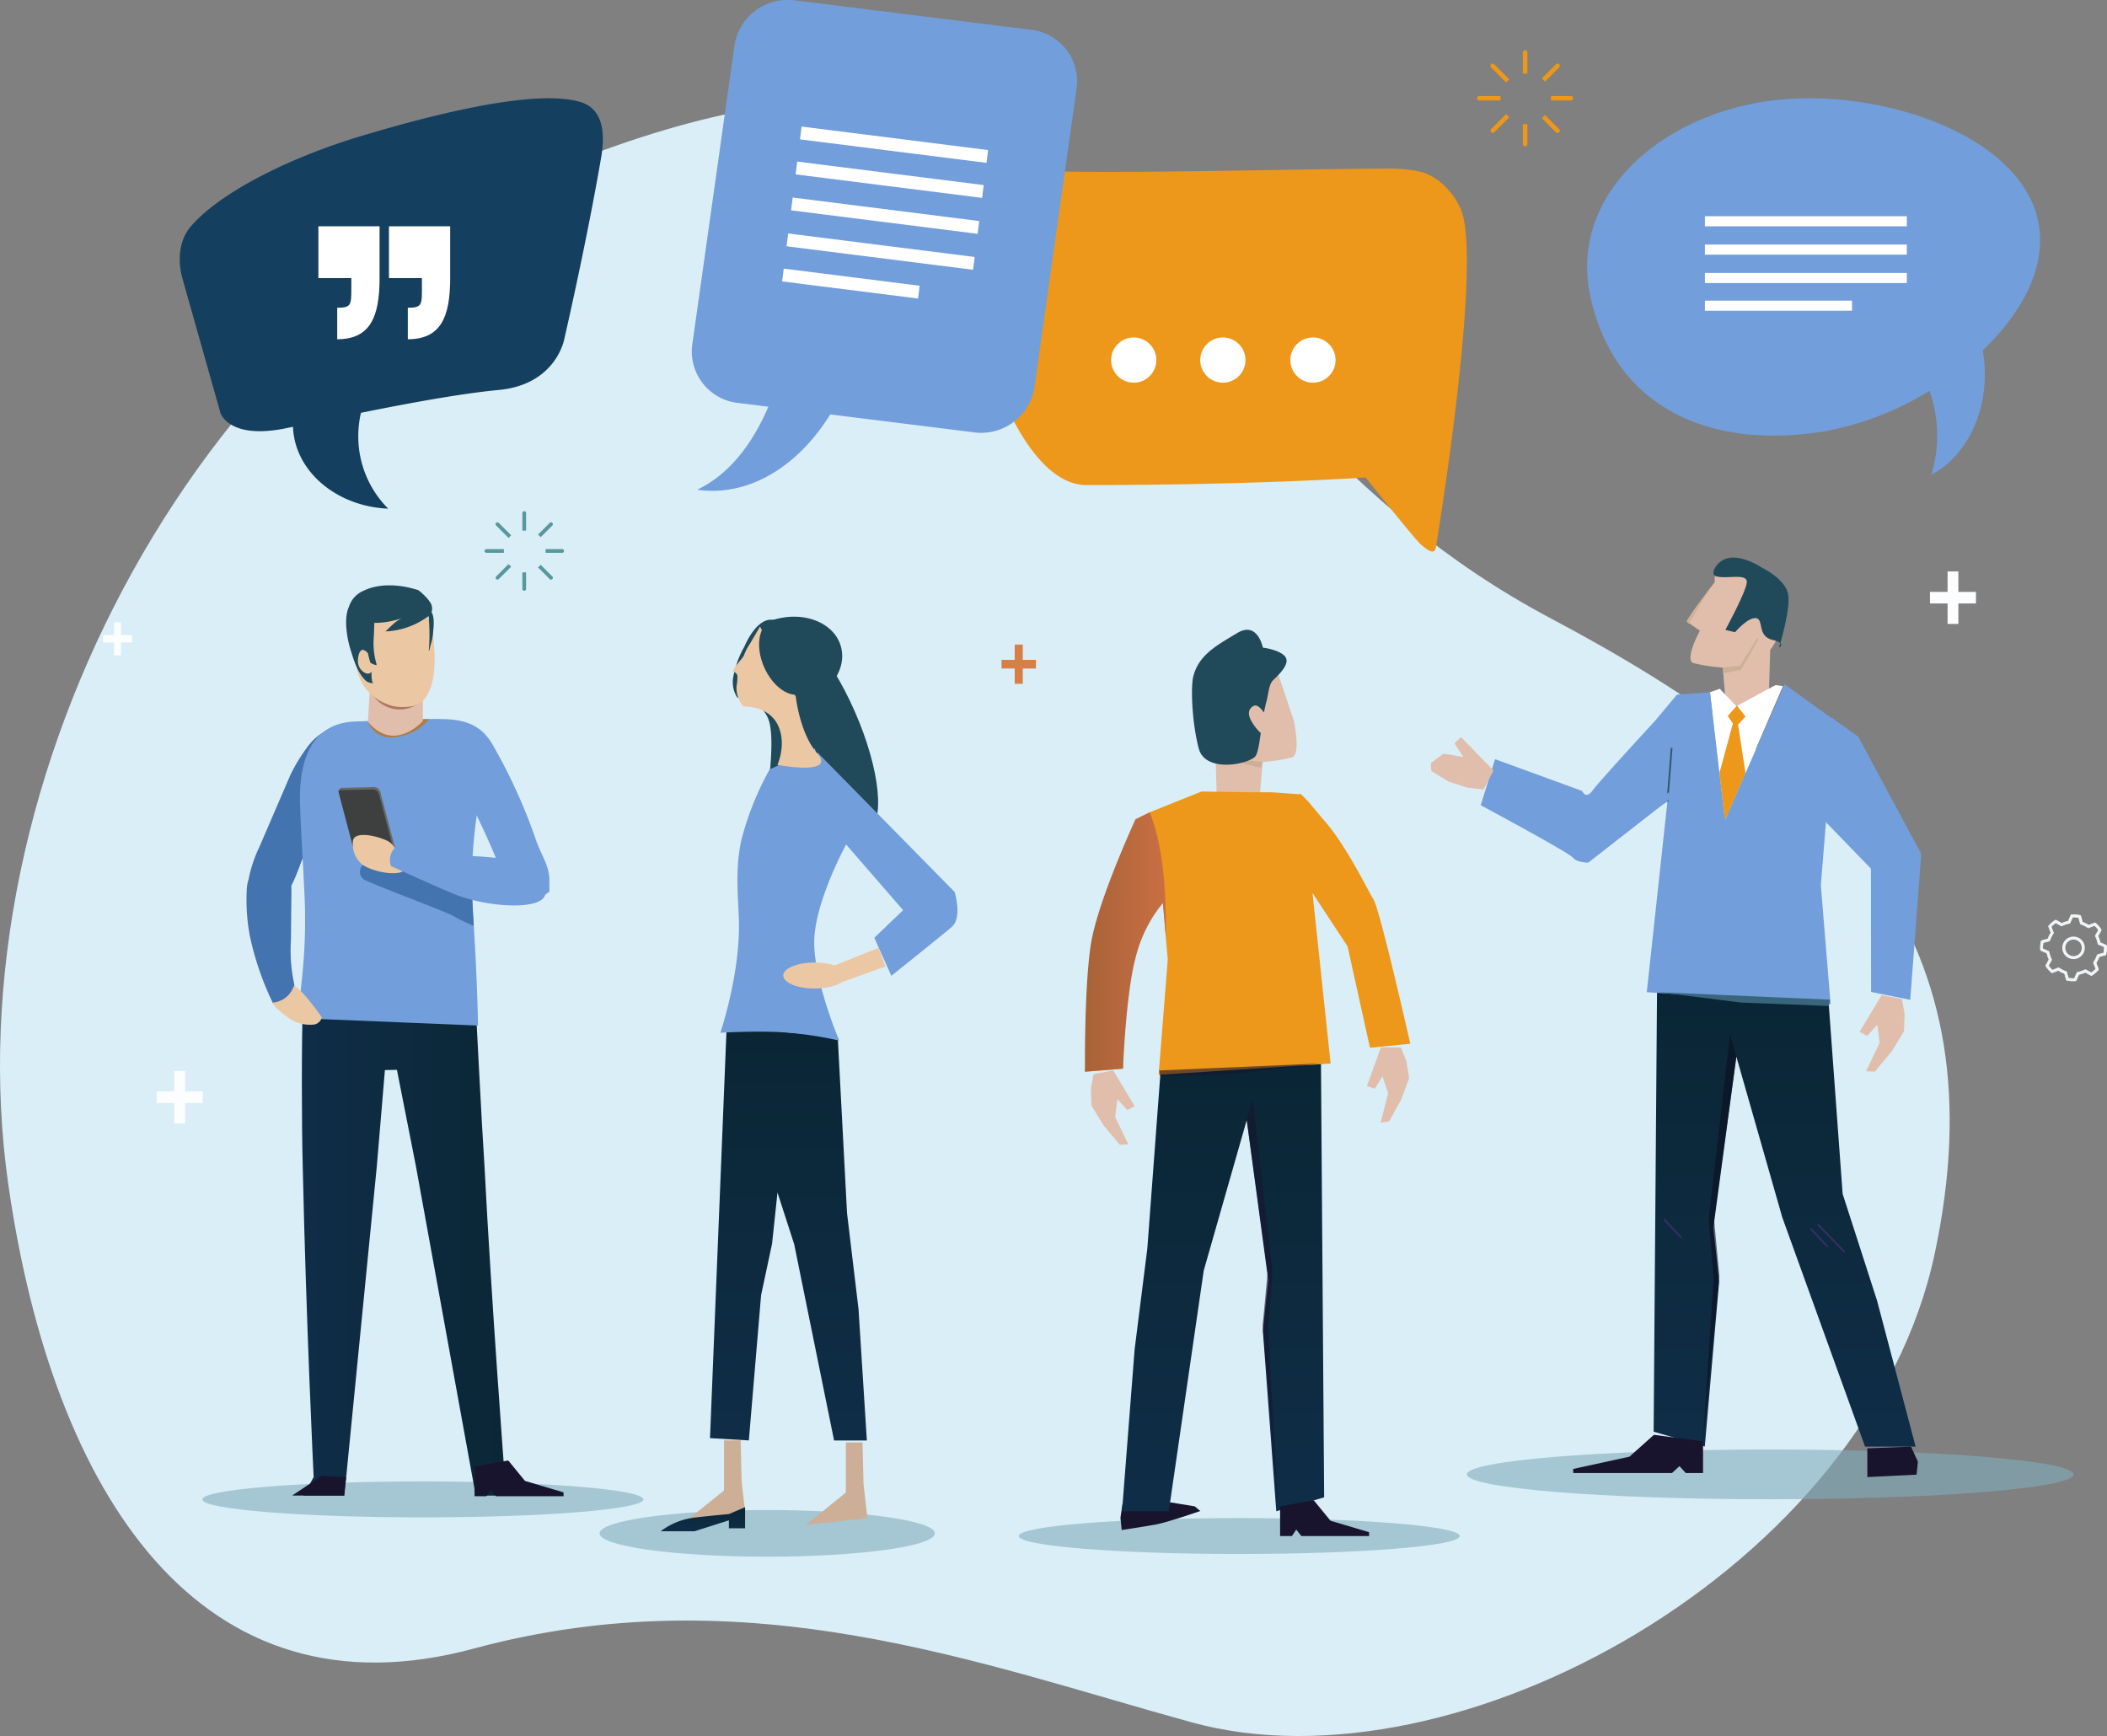 <svg xmlns="http://www.w3.org/2000/svg" xmlns:xlink="http://www.w3.org/1999/xlink" width="326.299" height="268.875" viewBox="0 0 326.299 268.875">
  <rect x="0" y="0" width="326.299" height="268.875" fill="#808080" stroke="none"/>
  <defs>
    <linearGradient id="linear-gradient" x1="94.461" y1="1" x2="94.461" gradientUnits="objectBoundingBox">
      <stop offset="0" stop-color="#0f2d47"/>
      <stop offset="1" stop-color="#0a2635"/>
    </linearGradient>
    <linearGradient id="linear-gradient-2" x1="0.5" y1="1" x2="0.5" y2="0" xlink:href="#linear-gradient"/>
    <linearGradient id="linear-gradient-3" y1="0.5" x2="1" y2="0.5" gradientUnits="objectBoundingBox">
      <stop offset="0.062" stop-color="#aa6338"/>
      <stop offset="1" stop-color="#c96f43"/>
    </linearGradient>
    <linearGradient id="linear-gradient-4" x1="0" y1="0.5" x2="1" y2="0.5" xlink:href="#linear-gradient"/>
    <linearGradient id="linear-gradient-5" x1="170.133" y1="1" x2="170.133" y2="0" xlink:href="#linear-gradient"/>
    <linearGradient id="linear-gradient-7" x1="0.5" y1="1" x2="0.5" y2="0" xlink:href="#linear-gradient"/>
  </defs>
  <g id="Grupo_87454" data-name="Grupo 87454" transform="translate(-356.767 -45.87)">
    <path id="Trazado_110147" data-name="Trazado 110147" d="M596.948,139.2c-65.857-34.917-62.417-104.087-148.664-71.809-59.747,22.36-99.346,96.312-90.209,159.633,6.892,47.768,29.634,83.184,72.084,71.715s78.538,2.453,111.164,11.432c41.057,11.3,104.693-24.022,115.042-72.5S641.955,163.062,596.948,139.2Z" transform="translate(0 2.456)" fill="#daeef7"/>
    <g id="Grupo_87453" data-name="Grupo 87453" transform="translate(372.72 45.87)">
      <g id="Grupo_87428" data-name="Grupo 87428" transform="translate(212.782 7.773)">
        <g id="Grupo_87426" data-name="Grupo 87426">
          <path id="Trazado_110148" data-name="Trazado 110148" d="M555.511,52.841v3.216h.7V52.841a.354.354,0,1,0-.7,0Z" transform="translate(-548.41 -52.421)" fill="#ed971b"/>
          <path id="Trazado_110149" data-name="Trazado 110149" d="M555.511,65.1a.354.354,0,1,0,.7,0V62.075h-.7Z" transform="translate(-548.41 -50.619)" fill="#ed971b"/>
          <path id="Trazado_110150" data-name="Trazado 110150" d="M549.527,58.753a.388.388,0,0,0,.419.348h3.217v-.7h-3.217A.388.388,0,0,0,549.527,58.753Z" transform="translate(-549.527 -51.304)" fill="#ed971b"/>
          <path id="Trazado_110151" data-name="Trazado 110151" d="M562.2,58.4H559.18v.7H562.2a.354.354,0,1,0,0-.7Z" transform="translate(-547.725 -51.304)" fill="#ed971b"/>
        </g>
        <g id="Grupo_87427" data-name="Grupo 87427" transform="translate(2.093 2.093)">
          <path id="Trazado_110152" data-name="Trazado 110152" d="M551.43,54.816,553.7,57.09l.491-.491-2.275-2.275a.354.354,0,1,0-.491.492Z" transform="translate(-551.291 -54.185)" fill="#ed971b"/>
          <path id="Trazado_110153" data-name="Trazado 110153" d="M560.122,63.507a.354.354,0,1,0,.491-.491l-2.137-2.137-.492.491Z" transform="translate(-550.041 -52.935)" fill="#ed971b"/>
          <path id="Trazado_110154" data-name="Trazado 110154" d="M551.379,63.58a.388.388,0,0,0,.542-.051l2.275-2.274-.491-.492-2.275,2.275A.389.389,0,0,0,551.379,63.58Z" transform="translate(-551.291 -52.957)" fill="#ed971b"/>
          <path id="Trazado_110155" data-name="Trazado 110155" d="M560.122,54.324l-2.138,2.138.492.491,2.137-2.137a.354.354,0,1,0-.491-.492Z" transform="translate(-550.041 -54.185)" fill="#ed971b"/>
        </g>
      </g>
      <g id="Grupo_87431" data-name="Grupo 87431" transform="translate(59.075 79.18)">
        <g id="Grupo_87429" data-name="Grupo 87429">
          <path id="Trazado_110156" data-name="Trazado 110156" d="M424.942,112.944V115.6h.574v-2.659a.292.292,0,1,0-.574,0Z" transform="translate(-419.072 -112.597)" fill="#56989c"/>
          <path id="Trazado_110157" data-name="Trazado 110157" d="M424.942,123.075a.292.292,0,1,0,.574,0v-2.5h-.574Z" transform="translate(-419.072 -111.108)" fill="#56989c"/>
          <path id="Trazado_110158" data-name="Trazado 110158" d="M419.995,117.831a.322.322,0,0,0,.348.287H423v-.576h-2.658A.322.322,0,0,0,419.995,117.831Z" transform="translate(-419.995 -111.674)" fill="#56989c"/>
          <path id="Trazado_110159" data-name="Trazado 110159" d="M430.473,117.543h-2.5v.576h2.5a.293.293,0,1,0,0-.576Z" transform="translate(-418.506 -111.674)" fill="#56989c"/>
        </g>
        <g id="Grupo_87430" data-name="Grupo 87430" transform="translate(1.731 1.73)">
          <path id="Trazado_110160" data-name="Trazado 110160" d="M421.569,114.577l1.88,1.88.406-.407-1.88-1.88a.292.292,0,1,0-.406.407Z" transform="translate(-421.453 -114.055)" fill="#56989c"/>
          <path id="Trazado_110161" data-name="Trazado 110161" d="M428.753,121.761a.292.292,0,1,0,.406-.406l-1.766-1.767-.407.406Z" transform="translate(-420.421 -113.022)" fill="#56989c"/>
          <path id="Trazado_110162" data-name="Trazado 110162" d="M421.527,121.821a.322.322,0,0,0,.449-.043l1.88-1.88-.406-.407-1.88,1.881A.321.321,0,0,0,421.527,121.821Z" transform="translate(-421.453 -113.04)" fill="#56989c"/>
          <path id="Trazado_110163" data-name="Trazado 110163" d="M428.753,114.17l-1.767,1.767.407.407,1.766-1.767a.292.292,0,1,0-.406-.407Z" transform="translate(-420.421 -114.055)" fill="#56989c"/>
        </g>
      </g>
      <g id="Grupo_87432" data-name="Grupo 87432" transform="translate(287.801 49.136)" style="isolation: isolate">
        <path id="Trazado_110164" data-name="Trazado 110164" d="M614.471,90.413h-1.724V89.281h1.724v-2h1.057v2h1.724v1.132h-1.724v2h-1.057Z" transform="translate(-612.747 -87.278)" fill="#fcfdff"/>
      </g>
      <g id="Grupo_87433" data-name="Grupo 87433" transform="translate(0 96.37)" style="isolation: isolate">
        <path id="Trazado_110165" data-name="Trazado 110165" d="M371.934,130.218h-1.723v-1.132h1.723v-2h1.058v2h1.723v1.132h-1.723v2h-1.058Z" transform="translate(-370.211 -127.083)" fill="#fcfdff"/>
      </g>
      <g id="Grupo_87435" data-name="Grupo 87435" transform="translate(139.148 99.827)">
        <g id="Grupo_87434" data-name="Grupo 87434">
          <path id="Trazado_110166" data-name="Trazado 110166" d="M489.514,133.708h-2.04v-1.34h2.04V130h1.252v2.371h2.04v1.34h-2.04v2.371h-1.252Z" transform="translate(-487.474 -129.997)" fill="#d68047"/>
        </g>
      </g>
      <g id="Grupo_87436" data-name="Grupo 87436" transform="translate(282.93 88.507)" style="isolation: isolate">
        <path id="Trazado_110167" data-name="Trazado 110167" d="M611.368,125.415h-2.726v-1.791h2.726v-3.167h1.673v3.167h2.725v1.791h-2.725v3.168h-1.673Z" transform="translate(-608.642 -120.457)" fill="#fcfdff"/>
      </g>
      <g id="Grupo_87437" data-name="Grupo 87437" transform="translate(32.033 47.642)" style="isolation: isolate">
        <path id="Trazado_110168" data-name="Trazado 110168" d="M399.932,90.978h-2.726V89.187h2.726V86.019H401.6v3.168h2.726v1.791H401.6v3.167h-1.672Z" transform="translate(-397.206 -86.019)" fill="#fcfdff"/>
      </g>
      <g id="Grupo_87440" data-name="Grupo 87440" transform="translate(299.983 141.621)">
        <g id="Grupo_87438" data-name="Grupo 87438">
          <path id="Trazado_110169" data-name="Trazado 110169" d="M633.219,171.365a5.235,5.235,0,0,0,.091-1.245.185.185,0,0,0-.109-.159l-.894-.39-.012-.057a4.241,4.241,0,0,0-.3-.9l-.025-.052.479-.847a.179.179,0,0,0-.008-.191,4.99,4.99,0,0,0-.381-.5,4.938,4.938,0,0,0-.438-.445.181.181,0,0,0-.189-.036l-.905.355-.049-.032a4.24,4.24,0,0,0-.853-.425l-.053-.02-.262-.936a.181.181,0,0,0-.14-.131,5.135,5.135,0,0,0-1.25-.087.179.179,0,0,0-.157.109l-.389.89-.056.012a4.2,4.2,0,0,0-.907.3l-.052.024-.845-.478a.182.182,0,0,0-.191.007,5.636,5.636,0,0,0-.5.379,5.443,5.443,0,0,0-.447.444.181.181,0,0,0-.034.187l.354.905-.031.049a4.229,4.229,0,0,0-.426.854l-.02.055-.939.263a.181.181,0,0,0-.128.141,5.288,5.288,0,0,0-.089,1.247.182.182,0,0,0,.109.158l.895.389.012.057a4.468,4.468,0,0,0,.3.9l.024.052-.476.848a.181.181,0,0,0,.008.192,5.856,5.856,0,0,0,.38.5,5.725,5.725,0,0,0,.439.444.183.183,0,0,0,.189.034l.9-.356.049.032a4.266,4.266,0,0,0,.852.425l.053.02.263.94a.182.182,0,0,0,.142.129,5.382,5.382,0,0,0,1.244.087.183.183,0,0,0,.158-.108l.394-.894.057-.012a4.187,4.187,0,0,0,.905-.3l.052-.024.848.476a.182.182,0,0,0,.191-.008,5.653,5.653,0,0,0,.5-.38,5.718,5.718,0,0,0,.445-.44.181.181,0,0,0,.034-.189l-.358-.9.032-.049a4.216,4.216,0,0,0,.427-.857l.019-.055.937-.262A.182.182,0,0,0,633.219,171.365Zm-.324-.25-.011.071-.922.259a.177.177,0,0,0-.123.119,3.8,3.8,0,0,1-.516,1.036.182.182,0,0,0-.021.172l.352.886-.05.052c-.1.1-.195.193-.288.275s-.205.169-.313.248l-.058.042-.835-.468a.175.175,0,0,0-.171,0,3.788,3.788,0,0,1-1.094.365.182.182,0,0,0-.135.106l-.388.878H628.2a5.092,5.092,0,0,1-.744-.056l-.072-.011-.259-.922a.18.18,0,0,0-.117-.125,3.885,3.885,0,0,1-1.031-.515.185.185,0,0,0-.172-.021l-.889.35-.052-.051c-.1-.093-.189-.189-.274-.286s-.163-.2-.248-.314l-.043-.058.469-.832a.184.184,0,0,0,0-.172,4.028,4.028,0,0,1-.365-1.094.18.18,0,0,0-.106-.134l-.878-.382v-.074a4.881,4.881,0,0,1,.056-.8l.011-.071.922-.26a.182.182,0,0,0,.123-.119,3.972,3.972,0,0,1,.515-1.034.177.177,0,0,0,.02-.17l-.346-.891.05-.051c.091-.1.189-.189.288-.275s.211-.174.315-.249l.058-.043.831.471a.181.181,0,0,0,.172,0,3.827,3.827,0,0,1,1.1-.367.179.179,0,0,0,.135-.107l.382-.875h.072a4.568,4.568,0,0,1,.8.055l.071.011.257.922a.182.182,0,0,0,.119.123,3.891,3.891,0,0,1,1.032.515.181.181,0,0,0,.17.02l.89-.348.052.05c.1.1.192.195.274.29s.166.2.248.311l.043.058-.471.832a.18.18,0,0,0,0,.172,3.868,3.868,0,0,1,.367,1.093.181.181,0,0,0,.107.135l.878.384v.074A4.816,4.816,0,0,1,632.9,171.115Z" transform="translate(-623.005 -165.209)" fill="#f2f6f7"/>
          <path id="Trazado_110170" data-name="Trazado 110170" d="M628.2,175.577a5.392,5.392,0,0,1-1-.094.232.232,0,0,1-.183-.166l-.256-.914-.029-.011a4.409,4.409,0,0,1-.863-.431l-.026-.018-.879.346a.235.235,0,0,1-.243-.045,5.833,5.833,0,0,1-.443-.447,5.911,5.911,0,0,1-.383-.5.237.237,0,0,1-.012-.248l.464-.825-.013-.028a4.452,4.452,0,0,1-.3-.913l-.006-.03-.871-.38a.234.234,0,0,1-.14-.2,5.4,5.4,0,0,1,.089-1.26.236.236,0,0,1,.166-.18l.913-.258.011-.028a4.328,4.328,0,0,1,.432-.865l.017-.025-.344-.882a.232.232,0,0,1,.044-.241,4.775,4.775,0,0,1,.956-.831.232.232,0,0,1,.246-.01l.821.465.027-.013a4.179,4.179,0,0,1,.918-.307l.03-.006.377-.866a.234.234,0,0,1,.2-.14,5.231,5.231,0,0,1,1.263.088.236.236,0,0,1,.18.167l.254.91.029.011a4.255,4.255,0,0,1,.864.431l.026.017.88-.344a.232.232,0,0,1,.242.045,5.4,5.4,0,0,1,.444.45,5.128,5.128,0,0,1,.383.5.232.232,0,0,1,.011.247l-.465.824.013.027a4.3,4.3,0,0,1,.307.915l.006.03.87.381a.235.235,0,0,1,.14.2,5.345,5.345,0,0,1-.093,1.258h0a.231.231,0,0,1-.166.179l-.91.255-.011.03a4.19,4.19,0,0,1-.432.867l-.018.026.349.877a.236.236,0,0,1-.044.244,5.8,5.8,0,0,1-.45.444,5.618,5.618,0,0,1-.5.383.23.23,0,0,1-.246.011l-.825-.463-.028.013a4.178,4.178,0,0,1-.916.306l-.031.007-.383.867a.234.234,0,0,1-.2.14C628.375,175.575,628.29,175.577,628.2,175.577Zm-2.344-1.749.071.046a4.288,4.288,0,0,0,.841.42l.078.03.272.965a.128.128,0,0,0,.1.093,5.283,5.283,0,0,0,1.232.085.131.131,0,0,0,.113-.077l.4-.917.083-.018a4.121,4.121,0,0,0,.894-.3l.076-.036.872.489a.129.129,0,0,0,.136,0,5.878,5.878,0,0,0,.494-.376,5.585,5.585,0,0,0,.441-.436.132.132,0,0,0,.025-.135l-.369-.928.046-.071a4.174,4.174,0,0,0,.422-.846l.029-.079.962-.271a.129.129,0,0,0,.091-.1,5.2,5.2,0,0,0,.09-1.233.131.131,0,0,0-.077-.114l-.918-.4-.018-.083a4.179,4.179,0,0,0-.3-.892l-.036-.076.492-.87a.131.131,0,0,0-.006-.136,4.932,4.932,0,0,0-.377-.491,5.008,5.008,0,0,0-.434-.441.127.127,0,0,0-.134-.025l-.93.364-.071-.046a4.2,4.2,0,0,0-.843-.42l-.08-.03-.268-.962a.128.128,0,0,0-.1-.093,5.081,5.081,0,0,0-1.236-.085.129.129,0,0,0-.113.077l-.4.915-.083.018a4.154,4.154,0,0,0-.895.3l-.077.037-.869-.492a.132.132,0,0,0-.136.006,5.6,5.6,0,0,0-.492.375,5.345,5.345,0,0,0-.444.438.131.131,0,0,0-.024.134l.363.932-.046.07a4.24,4.24,0,0,0-.42.844l-.03.079-.964.272a.127.127,0,0,0-.091.1,5.248,5.248,0,0,0-.088,1.235.13.13,0,0,0,.078.113l.918.4.018.082a4.353,4.353,0,0,0,.3.892l.036.076-.49.871a.131.131,0,0,0,.006.138,5.907,5.907,0,0,0,.376.492,5.409,5.409,0,0,0,.435.439.129.129,0,0,0,.134.025Zm2.347,1.386a5.029,5.029,0,0,1-.752-.057l-.106-.015-.267-.955A.13.13,0,0,0,627,174.1a3.974,3.974,0,0,1-1.045-.522.132.132,0,0,0-.122-.015l-.92.362-.077-.074c-.1-.094-.19-.191-.276-.29s-.165-.2-.25-.318l-.063-.085.485-.861a.128.128,0,0,0,0-.122,4.089,4.089,0,0,1-.37-1.108.126.126,0,0,0-.075-.095l-.91-.4v-.107a5.1,5.1,0,0,1,.056-.8l.017-.1.954-.269a.13.13,0,0,0,.088-.084,4.009,4.009,0,0,1,.522-1.048.13.13,0,0,0,.015-.121l-.359-.922.072-.076c.094-.1.192-.19.291-.278s.216-.177.319-.252l.085-.063.86.486a.125.125,0,0,0,.122,0,3.853,3.853,0,0,1,1.111-.371.131.131,0,0,0,.1-.076l.4-.907h.106a4.655,4.655,0,0,1,.8.055l.106.017.266.954a.13.13,0,0,0,.086.088,3.922,3.922,0,0,1,1.045.522.126.126,0,0,0,.121.014l.922-.36.076.074c.1.1.195.2.278.292s.166.2.25.314l.062.085-.487.86a.13.13,0,0,0,0,.123,3.927,3.927,0,0,1,.373,1.108.128.128,0,0,0,.076.1l.908.4v.107a4.894,4.894,0,0,1-.058.8l-.015.1-.954.268a.133.133,0,0,0-.089.085,3.826,3.826,0,0,1-.523,1.049.13.13,0,0,0-.014.123l.365.917-.075.077c-.1.106-.2.2-.291.278s-.208.17-.318.25l-.084.062-.864-.484a.128.128,0,0,0-.122,0,3.894,3.894,0,0,1-1.109.371.13.13,0,0,0-.1.075l-.4.909Zm-.775-.165.038,0a5,5,0,0,0,.737.056h.087l.375-.846a.231.231,0,0,1,.173-.136,3.754,3.754,0,0,0,1.079-.361.233.233,0,0,1,.222,0l.8.451.032-.023c.108-.078.212-.161.311-.244s.183-.168.284-.272l.027-.028-.341-.856a.236.236,0,0,1,.027-.222,3.77,3.77,0,0,0,.509-1.02.233.233,0,0,1,.159-.154l.89-.249.006-.038a4.841,4.841,0,0,0,.056-.784v-.039l-.847-.37a.233.233,0,0,1-.136-.174,3.806,3.806,0,0,0-.363-1.079.237.237,0,0,1,0-.222l.454-.8-.023-.031c-.082-.113-.163-.214-.246-.307s-.17-.187-.272-.286l-.027-.027-.859.336a.231.231,0,0,1-.219-.026,3.779,3.779,0,0,0-1.017-.508.235.235,0,0,1-.154-.159l-.248-.89-.038-.006a4.445,4.445,0,0,0-.787-.053h-.039l-.369.845a.229.229,0,0,1-.174.136,3.771,3.771,0,0,0-1.081.362.23.23,0,0,1-.222,0l-.8-.453-.031.023c-.1.074-.2.154-.312.246s-.192.177-.285.272l-.026.027.335.86a.232.232,0,0,1-.026.218,3.852,3.852,0,0,0-.508,1.021.236.236,0,0,1-.159.153l-.89.25-.006.038a4.768,4.768,0,0,0-.055.787v.039l.847.369a.229.229,0,0,1,.135.172,4,4,0,0,0,.361,1.08.231.231,0,0,1,0,.221l-.451.8.023.031c.083.115.164.217.244.311s.177.192.272.284l.027.027.858-.338a.236.236,0,0,1,.221.027,3.854,3.854,0,0,0,1.017.509.232.232,0,0,1,.153.159Z" transform="translate(-623.013 -165.217)" fill="#f2f6f7"/>
        </g>
        <g id="Grupo_87439" data-name="Grupo 87439" transform="translate(3.439 3.437)">
          <path id="Trazado_110171" data-name="Trazado 110171" d="M627.638,171.478a1.638,1.638,0,1,1,1.638-1.638A1.639,1.639,0,0,1,627.638,171.478Zm0-3.02a1.382,1.382,0,1,0,1.382,1.382A1.384,1.384,0,0,0,627.638,168.458Z" transform="translate(-625.895 -168.098)" fill="#f2f6f7"/>
          <path id="Trazado_110172" data-name="Trazado 110172" d="M627.654,171.6a1.743,1.743,0,1,1,1.742-1.742A1.745,1.745,0,0,1,627.654,171.6Zm0-3.276a1.534,1.534,0,1,0,1.534,1.534A1.536,1.536,0,0,0,627.654,168.323Zm0,3.02a1.486,1.486,0,1,1,1.487-1.486A1.488,1.488,0,0,1,627.654,171.343Zm0-2.764a1.278,1.278,0,1,0,1.278,1.278A1.279,1.279,0,0,0,627.654,168.579Z" transform="translate(-625.911 -168.114)" fill="#f2f6f7"/>
        </g>
      </g>
      <g id="Grupo_87442" data-name="Grupo 87442" transform="translate(205.634 86.351)">
        <path id="Trazado_110173" data-name="Trazado 110173" d="M600.433,227.408l-.91-3.765a9.324,9.324,0,0,0,1.264-.222,9.512,9.512,0,0,0,1.937-.72l.911,3.771a9.657,9.657,0,0,1-3.2.936Z" transform="translate(-533.048 -99.22)" fill="#6eb4c7"/>
        <path id="Trazado_110174" data-name="Trazado 110174" d="M573.489,188.371l.453-1.8c.933.3,1.881.565,2.848.8.6.146,1.2.274,1.806.389l-.452,1.8q-.9-.178-1.806-.392Q574.893,188.815,573.489,188.371Z" transform="translate(-537.907 -105.963)" fill="#b4d6df"/>
        <ellipse id="Elipse_4396" data-name="Elipse 4396" cx="46.977" cy="3.852" rx="46.977" ry="3.852" transform="translate(5.577 138.149)" fill="#81aebb" opacity="0.6"/>
        <path id="Trazado_110175" data-name="Trazado 110175" d="M589.824,132.82s3.31-4.2,2.341-9.028c-.511-2.545-6.861-4.427-9.034-4.427s-1.891,2.95-1.891,2.95-4.019,5.194-4.341,6.1l2.04,1.428s-2.391,4.342-1.063,5a27.013,27.013,0,0,0,4.6.707l.547,6.426,6.585-2.047Z" transform="translate(-537.27 -118.505)" fill="#e0beab"/>
        <path id="Trazado_110176" data-name="Trazado 110176" d="M585.551,122.5c.138-1.521-3.139-.472-4.744-.953-1.021-.306-.036-2.042,1.246-2.62,2.377-1.074,5.807,1.267,5.807,1.267s3.5,1.659,4.055,3.966-1.384,8.439-1.384,8.439,1.3-.641-1.058-1.22-1.251-3.226-2.517-3.355-3.228,2.182-3.228,2.182l-1.5-.358S585.412,124.018,585.551,122.5Z" transform="translate(-536.62 -118.64)" fill="#204a59"/>
        <path id="Trazado_110177" data-name="Trazado 110177" d="M587.185,129.248l-2.772,4.8-2.533.522-.277-.864,2.658-.275,2.625-4.184Z" transform="translate(-536.393 -116.661)" fill="#cdaf97"/>
        <path id="Trazado_110178" data-name="Trazado 110178" d="M577.963,126.855l2.421-4.061-3.485,4.984.326.338Z" transform="translate(-537.271 -117.865)" fill="#cdaf97"/>
        <path id="Trazado_110179" data-name="Trazado 110179" d="M572.578,243.633l7.924,2.3,2.219-25.508-.89-8.363,3.559-26.514,7.118,24.912,12.812,35.485h7.83l-5.979-22.637-5.321-16.5-2.224-30.355-16.813-1.087-9.7-1.048Z" transform="translate(-538.077 -108.248)" fill="url(#linear-gradient)"/>
        <path id="Trazado_110180" data-name="Trazado 110180" d="M552.233,146.78l13.493,4.925s.566,1.424,1.634-.109c.674-.967,5.889-6.672,9.641-10.747l3.4-4.064.386-.027.1-.108-.011.1,4.643-.338,2.31,19.873,9.251-21.086,10.943,7.852,2.944,5.168.712,11.21-7.927-6.3-1.068,13.179,1.513,18.433-28.471-1.869,3.2-29.525-2.335,1.508-9.939,7.952s-1.78,0-2.361-.774-14.278-8.119-14.278-8.119Z" transform="translate(-542.289 -115.551)" fill="#729edb"/>
        <path id="Trazado_110181" data-name="Trazado 110181" d="M579.916,209.42l.747,9.343-1.631,25.151,2.525-25.6-.827-8.8,3.457-25.18-.979-3.47Z" transform="translate(-536.873 -107.029)" fill="#0d0e20" opacity="0.6"/>
        <rect id="Rectángulo_34158" data-name="Rectángulo 34158" width="0.272" height="3.903" transform="translate(58.692 103.997) rotate(-43.152)" fill="#3a2e65"/>
        <path id="Trazado_110182" data-name="Trazado 110182" d="M562.081,239.062h15.3l1.156-1.068.979,1.068h2.674v-4.906l-7.608-1.013-3.785,3.385-8.72,1.9Z" transform="translate(-540.036 -97.271)" fill="#18142d"/>
        <path id="Trazado_110183" data-name="Trazado 110183" d="M600.471,239.4l7.626-.374.2-2.028-1.068-2.313-6.762.267Z" transform="translate(-532.871 -96.984)" fill="#18142d"/>
        <path id="Trazado_110184" data-name="Trazado 110184" d="M582.242,156.266l8.984-20.82-1.136-.158-6.071,3.272-2.578-2.7-1.51.534Z" transform="translate(-536.705 -115.533)" fill="#fff"/>
        <path id="Trazado_110185" data-name="Trazado 110185" d="M583.255,140.729l-2.094,7.67.851,7.366,3.2-7.3-1.159-7.557,1.159-1.246-1.335-1.69-1.426,1.6Z" transform="translate(-536.475 -115.033)" fill="#ed971b"/>
        <path id="Trazado_110186" data-name="Trazado 110186" d="M593.264,139.29l-11.386,16.994,9.251-21.087L593,137.688l-1.74.084Z" transform="translate(-536.341 -115.551)" fill="#729edb"/>
        <path id="Trazado_110187" data-name="Trazado 110187" d="M577.527,137.586l5.163,18.506L580.38,136.22Z" transform="translate(-537.153 -115.36)" fill="#729edb"/>
        <path id="Trazado_110188" data-name="Trazado 110188" d="M599.589,177.508l-13.613-.534-12.723-1.6,26.514,1.157Z" transform="translate(-537.951 -108.052)" fill="#39667c"/>
        <path id="Trazado_110189" data-name="Trazado 110189" d="M582.021,182.235l-.228-.008.8-26.372-5.158-18.222.22-.062,5.168,18.257v.018Z" transform="translate(-537.171 -115.108)" fill="#729edb"/>
        <rect id="Rectángulo_34159" data-name="Rectángulo 34159" width="5.719" height="0.272" transform="matrix(0.094, -0.996, 0.996, 0.094, 61.324, 37.517)" fill="#352d62"/>
        <rect id="Rectángulo_34160" data-name="Rectángulo 34160" width="8.333" height="0.271" transform="translate(36.501 37.786) rotate(-85.515)" fill="#325869"/>
        <path id="Trazado_110190" data-name="Trazado 110190" d="M548.165,142.075l-1.008.972,1.382,2.112-3.093-.519-1.943,1.467.08,1.232,2.666,1.621,2.865.94,2.554.3,1.543-2.943Z" transform="translate(-543.503 -114.267)" fill="#e0beab"/>
        <rect id="Rectángulo_34161" data-name="Rectángulo 34161" width="0.272" height="5.965" transform="matrix(0.715, -0.699, 0.699, 0.715, 59.812, 103.376)" fill="#3a2e65"/>
        <rect id="Rectángulo_34162" data-name="Rectángulo 34162" width="0.272" height="3.902" transform="matrix(0.73, -0.684, 0.684, 0.73, 36.004, 102.573)" fill="#3a2e65"/>
        <path id="Trazado_110191" data-name="Trazado 110191" d="M576.576,149.218l-.089,1.273-12.456,9.7Z" transform="translate(-539.672 -112.934)" fill="#729edb"/>
        <path id="Trazado_110192" data-name="Trazado 110192" d="M601.244,155.2h0l-5.872-4.507.267-1.246,6.4,5.725Z" transform="translate(-533.823 -112.892)" fill="#18142d" opacity="0.6"/>
        <g id="Grupo_87441" data-name="Grupo 87441" transform="translate(60.601 24.803)">
          <path id="Trazado_110193" data-name="Trazado 110193" d="M602.124,162.918l-7.552-7.788,1.474-15.588,4.113,2.952,9.763,18.141-1.708,22.606-6.065-1.222Z" transform="translate(-594.573 -139.542)" fill="#729edb"/>
        </g>
        <path id="Trazado_110194" data-name="Trazado 110194" d="M599.452,181.447l1.171.626,1.578-1.734.359,2.812-2.1,4.4,1.361.05,2.624-3.144,1.893-3.1.092-2.722-.419-2.289-3.139-.589Z" transform="translate(-533.061 -107.981)" fill="#e0beab"/>
      </g>
      <g id="Grupo_87444" data-name="Grupo 87444" transform="translate(141.814 97.542)">
        <ellipse id="Elipse_4397" data-name="Elipse 4397" cx="34.147" cy="2.783" rx="34.147" ry="2.783" transform="translate(0 137.575)" fill="#81aebb" opacity="0.6"/>
        <g id="Grupo_87443" data-name="Grupo 87443" transform="translate(27.913 4.201)">
          <path id="Trazado_110195" data-name="Trazado 110195" d="M515.762,145.133s-3.31-4.222-2.341-9.072c.511-2.558,6.862-4.45,9.035-4.45s3.158,2.965,3.158,2.965l2.3,6.84s1.126,5.092-.2,5.75a26.877,26.877,0,0,1-4.605.712l-.546,6.458-6.586-1.55Z" transform="translate(-513.243 -131.611)" fill="#e0beab"/>
          <path id="Trazado_110196" data-name="Trazado 110196" d="M516.851,141.543l2.773,4.825,2.534.525.277-.868-2.659-.277-2.625-4.205Z" transform="translate(-512.57 -129.757)" fill="#cdaf97"/>
        </g>
        <path id="Trazado_110197" data-name="Trazado 110197" d="M508.626,245.353c-2.151.4-5.441.886-5.441.886l-.191-1.9.323-2.164,7.489-.208,3.7.612.846.718S510.292,245.046,508.626,245.353Z" transform="translate(-487.243 -106.814)" fill="#18142d"/>
        <path id="Trazado_110198" data-name="Trazado 110198" d="M534.5,252.054l-7.413,2.153-2.076-27.957.832-7.824-3.33-24.805-6.659,23.307-5.412,37.28H503.2l1.953-25.088,1.965-15.6,2.081-27.82,15.73-1.017L534,183.7Z" transform="translate(-487.205 -117.689)" fill="url(#linear-gradient-2)"/>
        <path id="Trazado_110199" data-name="Trazado 110199" d="M548.743,188.244S544,167.232,543,165.8c-.631-.905-4.28-8.544-7.791-12.355l-2.331-2.787-1.038-1.041a.653.653,0,0,0-.263-.1l.011.094-4.343-.317-3.825,0-6.992-.117-8.044,3.221-8.121,20.593-1.9,19.589,5.891-.472-.154-18.44,6.333-7.224.749,8.794-1.414,17.823,26.636-1.748-2.994-28.2-.063,1.41,5.679,8.635,3.473,15.707Z" transform="translate(-488.107 -124.133)" fill="#ed971b"/>
        <path id="Trazado_110200" data-name="Trazado 110200" d="M523.474,216.044l-.7,8.741,1.526,27.623-2.362-28.045.773-8.235-3.234-23.557.916-3.246Z" transform="translate(-484.167 -116.639)" fill="#18142d" opacity="0.6"/>
        <path id="Trazado_110201" data-name="Trazado 110201" d="M537.61,247.225H527.124l-.792-1-.671,1h-1.833v-4.589l5.213-.948,2.594,3.167,5.975,1.777Z" transform="translate(-483.355 -106.867)" fill="#18142d"/>
        <path id="Trazado_110202" data-name="Trazado 110202" d="M505.911,191.114l-1.138.608-1.532-1.685-.348,2.731,2.042,4.278-1.322.049-2.548-3.054-1.838-3.015-.089-2.644.406-2.223,3.049-.572Z" transform="translate(-487.963 -117.337)" fill="#e0beab"/>
        <path id="Trazado_110203" data-name="Trazado 110203" d="M508.212,186.677l12.736-.5,11.9-1.5-24.805,1.082Z" transform="translate(-486.301 -117.506)" fill="#18142d" opacity="0.6"/>
        <path id="Trazado_110204" data-name="Trazado 110204" d="M535.158,188.573l1.236.4,1.172-1.921.88,2.624-1.162,4.558,1.308-.181,1.9-3.442,1.211-3.281-.433-2.614-.837-2.115-3.105-.035Z" transform="translate(-481.24 -117.9)" fill="#e0beab"/>
        <path id="Trazado_110205" data-name="Trazado 110205" d="M526.845,132.351c-.456-.812-2.295-1.368-3.535-1.514,0,0-.812-4.173-3.968-2.268s-5.928,3.344-6.8,6.687c-.445,1.705-.195,7.3.83,11.184s7.75,2.436,8.753,1.244c.4-.472.608-1.891.854-3.626a7.618,7.618,0,0,1-1.13-1.327c-1.025-1.5-.758-2.244-.259-2.684.47-.414.979-.418,1.889.833.116-.608.248-1.21.4-1.787.309-1.133.346-2.582,1.019-3.218C526.333,134.52,527.361,133.271,526.845,132.351Z" transform="translate(-485.501 -128.071)" fill="#204a59"/>
        <path id="Trazado_110206" data-name="Trazado 110206" d="M508.385,151.885l-2.194,1.081s-5.839,12.639-6.9,19.29-.926,19.811-.926,19.811l5.891-.472s.435-11.515,1.934-17.121a21.388,21.388,0,0,1,4.245-8.544l.453,5.322q.011-.534.011-1.074C510.9,163.283,510.391,156.935,508.385,151.885Z" transform="translate(-488.108 -123.627)" fill="url(#linear-gradient-3)"/>
      </g>
      <g id="Grupo_87445" data-name="Grupo 87445" transform="translate(15.388 90.655)">
        <ellipse id="Elipse_4398" data-name="Elipse 4398" cx="34.147" cy="2.783" rx="34.147" ry="2.783" transform="translate(0 138.789)" fill="#81aebb" opacity="0.6"/>
        <path id="Trazado_110207" data-name="Trazado 110207" d="M408.586,185.063a.25.25,0,0,0,.242-.182l1.694-6.187a.244.244,0,0,0-.178-.3.249.249,0,0,0-.306.172l-1.695,6.188a.249.249,0,0,0,.242.307Z" transform="translate(-378.484 -111.794)" fill="#474985"/>
        <path id="Trazado_110208" data-name="Trazado 110208" d="M396.32,176.9l26.7-.763c.28,4.923.929,18.5,1.425,26.035,1.083,21.064,3.117,47.875,3.117,47.875l3.038,3.146h-7.51l-9.265-51.02-2.94-14.92-1.862.037-1.252,14.883-5.027,51.02h-6.326l1.57-2.869s-1.162-23.747-1.69-48.151C396.124,195.564,396.1,183.054,396.32,176.9Z" transform="translate(-380.756 -112.214)" fill="url(#linear-gradient-4)"/>
        <path id="Trazado_110209" data-name="Trazado 110209" d="M388.978,165.992a5.64,5.64,0,0,1,.271-1.493,20.491,20.491,0,0,1,1.681-5.07l4.781-11.1a25.662,25.662,0,0,1,2.732-4.48c2-2.7,4.978-3.586,8.722-3.573,1.747.006-2.907,7.036-4.018,8.753-1.642,2.538-2.18,5.622-4.737,10.421-.856,1.6-1.537,4.1-2.536,5.987.023.346.024.7.02,1.041q-.037,3.718-.076,7.437a24.277,24.277,0,0,0,.464,6.518,2.326,2.326,0,0,1-.935,2.444,3.6,3.6,0,0,1-2.252.877,45.91,45.91,0,0,1-3.6-10.352q-.226-1.141-.361-2.293A30.461,30.461,0,0,1,388.978,165.992Z" transform="translate(-382.104 -118.906)" fill="#4374af"/>
        <path id="Trazado_110210" data-name="Trazado 110210" d="M395.73,186.048l27.791,1.146c-.075-4.881-.408-11.673-.654-15.433-.02-.241-.03-.472-.039-.7-.17-2.417-.266-4.79-.235-7.326,0-.25,0-.5.011-.752.021-.994.072-2.017.153-3.078.125-1.722.319-3.548.609-5.536.4-2.77,2.129-6.67,1.681-8.81-.559-2.59-2.865-4.595-5.678-5.421a10.131,10.131,0,0,0-3.241-.422l-11.549.382c-7.96.262-8.813,7.922-8.61,13.188.16,4.173.432,8.35.623,12.532a83.748,83.748,0,0,1-.35,14.206C396.082,181.678,395.766,184.367,395.73,186.048Z" transform="translate(-380.836 -119.011)" fill="#729edb"/>
        <path id="Trazado_110211" data-name="Trazado 110211" d="M404.686,161.632c3.5,1.565,11.938,4.61,13.655,5.565a30.2,30.2,0,0,0,3.037,1.46c-.02-.241-.03-.472-.039-.7-.17-2.417-.267-4.79-.236-7.326a61.632,61.632,0,0,1-9.359-2.755c-.943-.386-4.313-2.233-4.961-1.2a10.949,10.949,0,0,1-2.456,2.421A1.458,1.458,0,0,0,404.686,161.632Z" transform="translate(-379.342 -115.903)" fill="#4374af"/>
        <path id="Trazado_110212" data-name="Trazado 110212" d="M400.957,149.2a.883.883,0,0,0,.017.229l2.24,8.5a1.017,1.017,0,0,0,.978.691l4.847-.109a.833.833,0,0,0,.413-.129l0-.01a.539.539,0,0,0,.184-.592l-2.239-8.5a1,1,0,0,0-.969-.68l-4.847.11A.6.6,0,0,0,400.957,149.2Z" transform="translate(-379.861 -117.355)" fill="#686868"/>
        <path id="Trazado_110213" data-name="Trazado 110213" d="M400.957,149.141a.883.883,0,0,0,.017.229l2.24,8.5a1.017,1.017,0,0,0,.978.691l4.847-.109a.833.833,0,0,0,.413-.129l0-.01a.448.448,0,0,0-.015-.229l-2.239-8.5a1.009,1.009,0,0,0-.98-.681l-4.846.11A.725.725,0,0,0,400.957,149.141Z" transform="translate(-379.861 -117.298)" fill="#3e403f"/>
        <path id="Trazado_110214" data-name="Trazado 110214" d="M408.044,155.7c1.655.724,1.913,3.06,2.562,3.895.786,1.009-.818,1.334-2.558,1.118-1.559-.192-3.466-.848-4.087-1.584a4.091,4.091,0,0,1-1.14-3.258C402.87,154.326,405.882,154.755,408.044,155.7Z" transform="translate(-379.514 -116.187)" fill="#ecc7a4"/>
        <path id="Trazado_110215" data-name="Trazado 110215" d="M408.26,159.859c.636-.723,1.306-.193,2.245.088,3.366,1.007,9.206.761,13.557,1.276-.3-.693-.57-1.36-.831-1.952-2.573-5.843-4.09-8.314-5.078-10.406-.923-1.956-5.13-9.068-3.4-9.125,4.389-.145,6.982.85,8.767,3.873a85.5,85.5,0,0,1,6.843,15.1c.8,2.156,1.83,3.54,1.982,5.631.008.061.008,1.417.012,1.479.047,1-.126.548-.638,1.124-.052.1-.1.2-.157.306-1.142,2.023-8.773,1.636-13.886-.4-2.427-.967-9.834-4.354-9.834-4.354A2.627,2.627,0,0,1,408.26,159.859Z" transform="translate(-378.611 -119.009)" fill="#729edb"/>
        <path id="Trazado_110216" data-name="Trazado 110216" d="M404.79,140.038a2.814,2.814,0,0,0,.275.7,3.787,3.787,0,0,0,3.668,1.8,7.893,7.893,0,0,0,5.4-2.657,1.98,1.98,0,0,0,.138-.153Z" transform="translate(-379.145 -119.009)" fill="#b17b45"/>
        <path id="Trazado_110217" data-name="Trazado 110217" d="M413.293,135.047V140.9s-4.436,5.014-8.509.116l.356-5.972Z" transform="translate(-379.147 -119.882)" fill="#e0beab"/>
        <path id="Trazado_110218" data-name="Trazado 110218" d="M408.823,138.788c.108.015.218.027.329.036a4.965,4.965,0,0,0,3.648-1.15.2.2,0,0,0,0-.3.253.253,0,0,0-.332-.017,4.518,4.518,0,0,1-6.568-.806.255.255,0,0,0-.328-.061.2.2,0,0,0-.052.293A5.09,5.09,0,0,0,408.823,138.788Z" transform="translate(-379.017 -119.619)" fill="#b07762"/>
        <path id="Trazado_110219" data-name="Trazado 110219" d="M415.254,130.473c.532,4.775-.069,9.94-3.707,10.277a7.381,7.381,0,0,1-8.311-6.65c-.532-4.775,1.954-9.285,5.555-10.074S414.722,125.7,415.254,130.473Z" transform="translate(-379.449 -121.966)" fill="#ecc7a4"/>
        <path id="Trazado_110220" data-name="Trazado 110220" d="M415.165,126.411a1.717,1.717,0,0,0-.253-1.569,3.931,3.931,0,0,0-.262-.365,9.463,9.463,0,0,0-1.591-1.506c-.019,0-.039,0-.057.007-2.753-.869-5.938-1.079-8.429.159a3.989,3.989,0,0,0-2.208,2.485c-.646,1.368-.453,3.573-.1,5.231.095.452.2.863.307,1.207.484,1.592,1.106,3.75,2.389,4.957a1.6,1.6,0,0,0,1.093.393l.057-.011c-.046-.072-.094-.148-.135-.228a5.992,5.992,0,0,1-.1-1.5.869.869,0,0,1-.532.282,1.1,1.1,0,0,1-.631-.214,2.044,2.044,0,0,1-.947-1.84,3.787,3.787,0,0,1,.114-.851l.007-.014a1.466,1.466,0,0,1,.275-.585.489.489,0,0,1,.375-.187,1.365,1.365,0,0,1,.753.5c.015.02.029.04.042.058q.061.342.146.672c.059.255.135.51.214.758a2.9,2.9,0,0,0,.943.39l.013-.166a11.529,11.529,0,0,1-.418-4.284c.013-.355.031-.71.042-1.066.014-.33.024-.657.024-.985l0-.052a13.232,13.232,0,0,0,4.307-.744,5.135,5.135,0,0,0-1.308.872c-.132.113-.258.23-.381.348-.3.282-.584.572-.883.841a11.885,11.885,0,0,0,5.983-1.9c.248-.155.481-.31.691-.465l.006.007.007.011c.033.375.057.755.075,1.14a28.1,28.1,0,0,1-.053,4.167.5.5,0,0,1,.079.007c.07-.365.173-.721.269-1.076a8,8,0,0,0,.3-1.479C415.462,128.823,415.7,127.337,415.165,126.411Z" transform="translate(-379.677 -122.267)" fill="#204a59"/>
        <path id="Trazado_110221" data-name="Trazado 110221" d="M397.078,175.715h0c-.419-.382-.871-.815-1.32-1.207a1.343,1.343,0,0,0-.18.225,3.733,3.733,0,0,1-3.293,2.418c.375.579.725,1.037,2.766,2.523a5.767,5.767,0,0,0,3.6.883,1.472,1.472,0,0,0,1.321-1.13A37.916,37.916,0,0,0,397.078,175.715Z" transform="translate(-381.479 -112.518)" fill="#ecc7a4"/>
        <path id="Trazado_110222" data-name="Trazado 110222" d="M399.461,238.5l3.794.215-.326,2.834h-8.036Z" transform="translate(-380.992 -100.575)" fill="#18142d"/>
        <path id="Trazado_110223" data-name="Trazado 110223" d="M432.482,242.025H422l-.792-1-.671,1H418.7v-4.589l5.213-.948,2.593,3.167,5.975,1.777Z" transform="translate(-376.549 -100.95)" fill="#18142d"/>
      </g>
      <g id="Grupo_87447" data-name="Grupo 87447" transform="translate(76.899 93.952)">
        <ellipse id="Elipse_4399" data-name="Elipse 4399" cx="25.96" cy="3.614" rx="25.96" ry="3.614" transform="translate(0 139.919)" fill="#81aebb" opacity="0.6"/>
        <path id="Trazado_110224" data-name="Trazado 110224" d="M461.344,138.436s.595-10.444-2.247-11.528-4.888,3.981-4.888,3.981a15.136,15.136,0,0,0-1.717,4.627,4.377,4.377,0,0,0,.613,3.312s3.741.316,4.843,3.439-.272,11.824-.272,11.824,8.315-2.6,5.729-6.555C461.17,144.111,461.344,138.436,461.344,138.436Z" transform="translate(-431.766 -124.727)" fill="#204a59"/>
        <ellipse id="Elipse_4400" data-name="Elipse 4400" cx="5.748" cy="17.765" rx="5.748" ry="17.765" transform="translate(21.877 4.616) rotate(-23.672)" fill="#204a59"/>
        <g id="Grupo_87446" data-name="Grupo 87446" transform="translate(9.465 64.719)">
          <path id="Trazado_110225" data-name="Trazado 110225" d="M449.428,243.651l6.016.355,1.895-22.49,1.7-7.98.839-7.921,2.587,8,6.178,30.4h5.076l-1.292-20.364-1.777-14.839-1.442-27.306-10.9-.978-6.288-.943Z" transform="translate(-441.791 -179.586)" fill="url(#linear-gradient-5)"/>
          <path id="Trazado_110226" data-name="Trazado 110226" d="M471.481,245.86l-9.576,1.065,6.232-5.022v-7.761h2.584l.152,6.392Z" transform="translate(-439.462 -169.404)" fill="#cdaf97"/>
          <path id="Trazado_110227" data-name="Trazado 110227" d="M469.46,243.929s-3.9.36-5.473.571a10.7,10.7,0,0,0-5.092,2.092h5.244l5.321-1.693v1.236h2.507v-3.272Z" transform="translate(-440.024 -167.777)" fill="url(#linear-gradient-2)"/>
          <path id="Trazado_110228" data-name="Trazado 110228" d="M455.578,245.585,446,246.65l6.232-5.022v-7.761h2.584l.152,6.392Z" transform="translate(-442.43 -169.456)" fill="#cdaf97"/>
          <path id="Trazado_110229" data-name="Trazado 110229" d="M453.555,243.653s-3.9.36-5.472.571a10.711,10.711,0,0,0-5.092,2.092h5.244l5.32-1.693v1.238h2.507v-3.273Z" transform="translate(-442.992 -167.828)" fill="url(#linear-gradient-7)"/>
        </g>
        <path id="Trazado_110230" data-name="Trazado 110230" d="M470.258,158.437,465.4,143.545l-6.992,3.266a46.087,46.087,0,0,0-4.309,10.675c-1.054,4.354-.587,8.8-.455,12.456.3,8.319-2.868,17.652-2.868,17.652s4.793-.3,9.252-.1a57.236,57.236,0,0,1,9.163,1.316s-3.859-9.068-3.877-15.187S470.258,158.437,470.258,158.437Z" transform="translate(-432.074 -121.593)" fill="#729edb"/>
        <path id="Trazado_110231" data-name="Trazado 110231" d="M484.97,165.676l-21.2-21.568A8.181,8.181,0,0,0,462,150.662c.507,4.261,6.173,7.67,6.173,7.67L477,168.5l-4.458,4.28,2.634,5.885s7.689-6.127,9.367-7.578S484.97,165.676,484.97,165.676Z" transform="translate(-429.993 -121.488)" fill="#729edb"/>
        <path id="Trazado_110232" data-name="Trazado 110232" d="M462.15,138.515l-5.543-10.868-1.562,2.665a7.724,7.724,0,0,0-.9,1.729c-.18.594-2.249,2.448-1.546,2.665a.733.733,0,0,1,.505.578,7.071,7.071,0,0,1-.13,1.558,4.374,4.374,0,0,0,1.064,3.2s3.75-.2,5.27,2.739,0,6.294,0,6.294,9.234,1.741,6.129-1.826C462.758,144.16,462.15,138.515,462.15,138.515Z" transform="translate(-431.76 -124.56)" fill="#ecc7a4"/>
        <ellipse id="Elipse_4401" data-name="Elipse 4401" cx="3.833" cy="6.141" rx="3.833" ry="6.141" transform="translate(23.018 3.744) rotate(-23.646)" fill="#204a59"/>
        <path id="Trazado_110233" data-name="Trazado 110233" d="M466.461,175.037l7.112-2.576-1.062-2.878-6.852,2.743Z" transform="translate(-429.297 -116.734)" fill="#ecc7a4"/>
        <ellipse id="Elipse_4402" data-name="Elipse 4402" cx="4.87" cy="2.017" rx="4.87" ry="2.017" transform="translate(28.445 55.119)" fill="#ecc7a4"/>
        <path id="Trazado_110234" data-name="Trazado 110234" d="M458.027,126.8a11.119,11.119,0,0,0-1.134.4,18.389,18.389,0,0,1,6.914,9.957c.17.581.309,1.163.424,1.743,3.167-1.819,4.919-5.034,4.059-7.98C467.236,127.3,462.64,125.458,458.027,126.8Z" transform="translate(-430.933 -124.8)" fill="#204a59"/>
      </g>
      <path id="Trazado_110235" data-name="Trazado 110235" d="M442.269,59.273C435.376,57.236,420.159,61,408.4,64.522s-22.19,9.007-26.48,14.05c-1.933,2.274-1.991,5.515-1.266,8.081,2.335,8.255,5.873,20.765,5.873,20.765s1.27,4.205,10.136,2.386l1.1-.227c.243,6.834,6.687,12.339,14.747,12.68a15.828,15.828,0,0,1-4.636-11.227,16.015,16.015,0,0,1,.414-3.619c7.448-1.5,15.582-3,21.289-3.531,9.008-.834,10.212-7.939,10.212-7.939s3.434-14.865,5.7-28.086C446.264,63.342,445.373,60.191,442.269,59.273Z" transform="translate(-368.343 -43.476)" fill="#153f5e"/>
      <path id="Trazado_110236" data-name="Trazado 110236" d="M559.874,75.295c-.736-3.046-3.737-6.352-6.829-6.987a22.737,22.737,0,0,0-4.475-.432c-13.315,0-42.484.9-56.525.293-6.75-.293-9.32,2.9-9.431,7.463-.336,13.688,7.692,41.258,18.923,41.258,26.16,0,43.236-1.175,43.236-1.175s7.636,9.612,8.634,10.451,2.046,1.62,2.249.36C557.023,118.053,562.151,84.736,559.874,75.295Z" transform="translate(-349.235 -41.763)" fill="#ed971b"/>
      <path id="Trazado_110237" data-name="Trazado 110237" d="M633.807,78.05c-2.606-14.1-25.985-21.518-42.746-18.794s-30.113,15.092-26.592,30.458c4.02,17.557,19.266,23.318,36.027,20.594a46.921,46.921,0,0,0,16.418-6.3,20.757,20.757,0,0,1,.291,12.979c4.856-2.488,8.285-8.5,8.285-15.532a20.989,20.989,0,0,0-.331-3.715C631.278,91.907,635.059,84.825,633.807,78.05Z" transform="translate(-334.062 -43.476)" fill="#729edb"/>
      <path id="Trazado_110238" data-name="Trazado 110238" d="M458.914,108.861l-4.583-.571a8.028,8.028,0,0,1-7.227-8.869l6.587-46.69a8.349,8.349,0,0,1,9.436-6.792l36.326,4.527a8.028,8.028,0,0,1,7.227,8.869l-6.587,46.69a8.348,8.348,0,0,1-9.435,6.792l-22.165-2.762c-4.341,7-10.715,11.586-17.712,11.826a16.188,16.188,0,0,1-2.889-.165C452.743,119.4,456.372,114.792,458.914,108.861Z" transform="translate(-355.874 -45.87)" fill="#729edb"/>
      <g id="Grupo_87448" data-name="Grupo 87448" transform="translate(8.317 165.879)" style="isolation: isolate">
        <path id="Trazado_110239" data-name="Trazado 110239" d="M379.946,190.618H377.22v-1.791h2.726V185.66h1.672v3.167h2.726v1.791h-2.726v3.167h-1.672Z" transform="translate(-377.22 -185.66)" fill="#fcfdff"/>
      </g>
      <g id="Grupo_87449" data-name="Grupo 87449" transform="translate(156.115 52.266)">
        <circle id="Elipse_4403" data-name="Elipse 4403" cx="3.503" cy="3.503" r="3.503" fill="#fff"/>
        <circle id="Elipse_4404" data-name="Elipse 4404" cx="3.503" cy="3.503" r="3.503" transform="translate(13.806)" fill="#fff"/>
        <circle id="Elipse_4405" data-name="Elipse 4405" cx="3.503" cy="3.503" r="3.503" transform="translate(27.759)" fill="#fff"/>
      </g>
      <g id="Grupo_87450" data-name="Grupo 87450" transform="translate(248.077 33.487)">
        <rect id="Rectángulo_34163" data-name="Rectángulo 34163" width="31.271" height="1.565" fill="#fff"/>
        <rect id="Rectángulo_34164" data-name="Rectángulo 34164" width="31.271" height="1.565" transform="translate(0 4.391)" fill="#fff"/>
        <rect id="Rectángulo_34165" data-name="Rectángulo 34165" width="31.271" height="1.565" transform="translate(0 8.783)" fill="#fff"/>
        <rect id="Rectángulo_34166" data-name="Rectángulo 34166" width="22.785" height="1.565" transform="translate(0 13.075)" fill="#fff"/>
      </g>
      <g id="Grupo_87451" data-name="Grupo 87451" transform="translate(33.355 35.052)">
        <path id="Trazado_110240" data-name="Trazado 110240" d="M412.636,84.958c0,2.624,0,3.063-2.188,3.063V92.9c5.1,0,6.563-3.429,6.563-9.479V75.409h-9.479v8.017h5.1Z" transform="translate(-396.601 -75.409)" fill="#fff"/>
        <path id="Trazado_110241" data-name="Trazado 110241" d="M403.421,83.426v1.532c0,2.624,0,3.063-2.187,3.063V92.9c5.1,0,6.561-3.429,6.561-9.479V75.409H398.32v8.017Z" transform="translate(-398.32 -75.409)" fill="#fff"/>
      </g>
      <g id="Grupo_87452" data-name="Grupo 87452" transform="translate(105.173 19.603)">
        <rect id="Rectángulo_34167" data-name="Rectángulo 34167" width="29.117" height="1.999" transform="matrix(0.992, 0.125, -0.125, 0.992, 2.334, 5.423)" fill="#fff"/>
        <rect id="Rectángulo_34168" data-name="Rectángulo 34168" width="29.117" height="1.999" transform="matrix(0.992, 0.125, -0.125, 0.992, 1.634, 10.991)" fill="#fff"/>
        <rect id="Rectángulo_34169" data-name="Rectángulo 34169" width="29.117" height="1.999" transform="matrix(0.992, 0.125, -0.125, 0.992, 0.934, 16.558)" fill="#fff"/>
        <rect id="Rectángulo_34170" data-name="Rectángulo 34170" width="21.216" height="1.999" transform="matrix(0.992, 0.125, -0.125, 0.992, 0.249, 22.001)" fill="#fff"/>
        <rect id="Rectángulo_34171" data-name="Rectángulo 34171" width="29.117" height="1.999" transform="matrix(0.992, 0.125, -0.125, 0.992, 3.015, 0)" fill="#fff"/>
      </g>
    </g>
  </g>
</svg>
